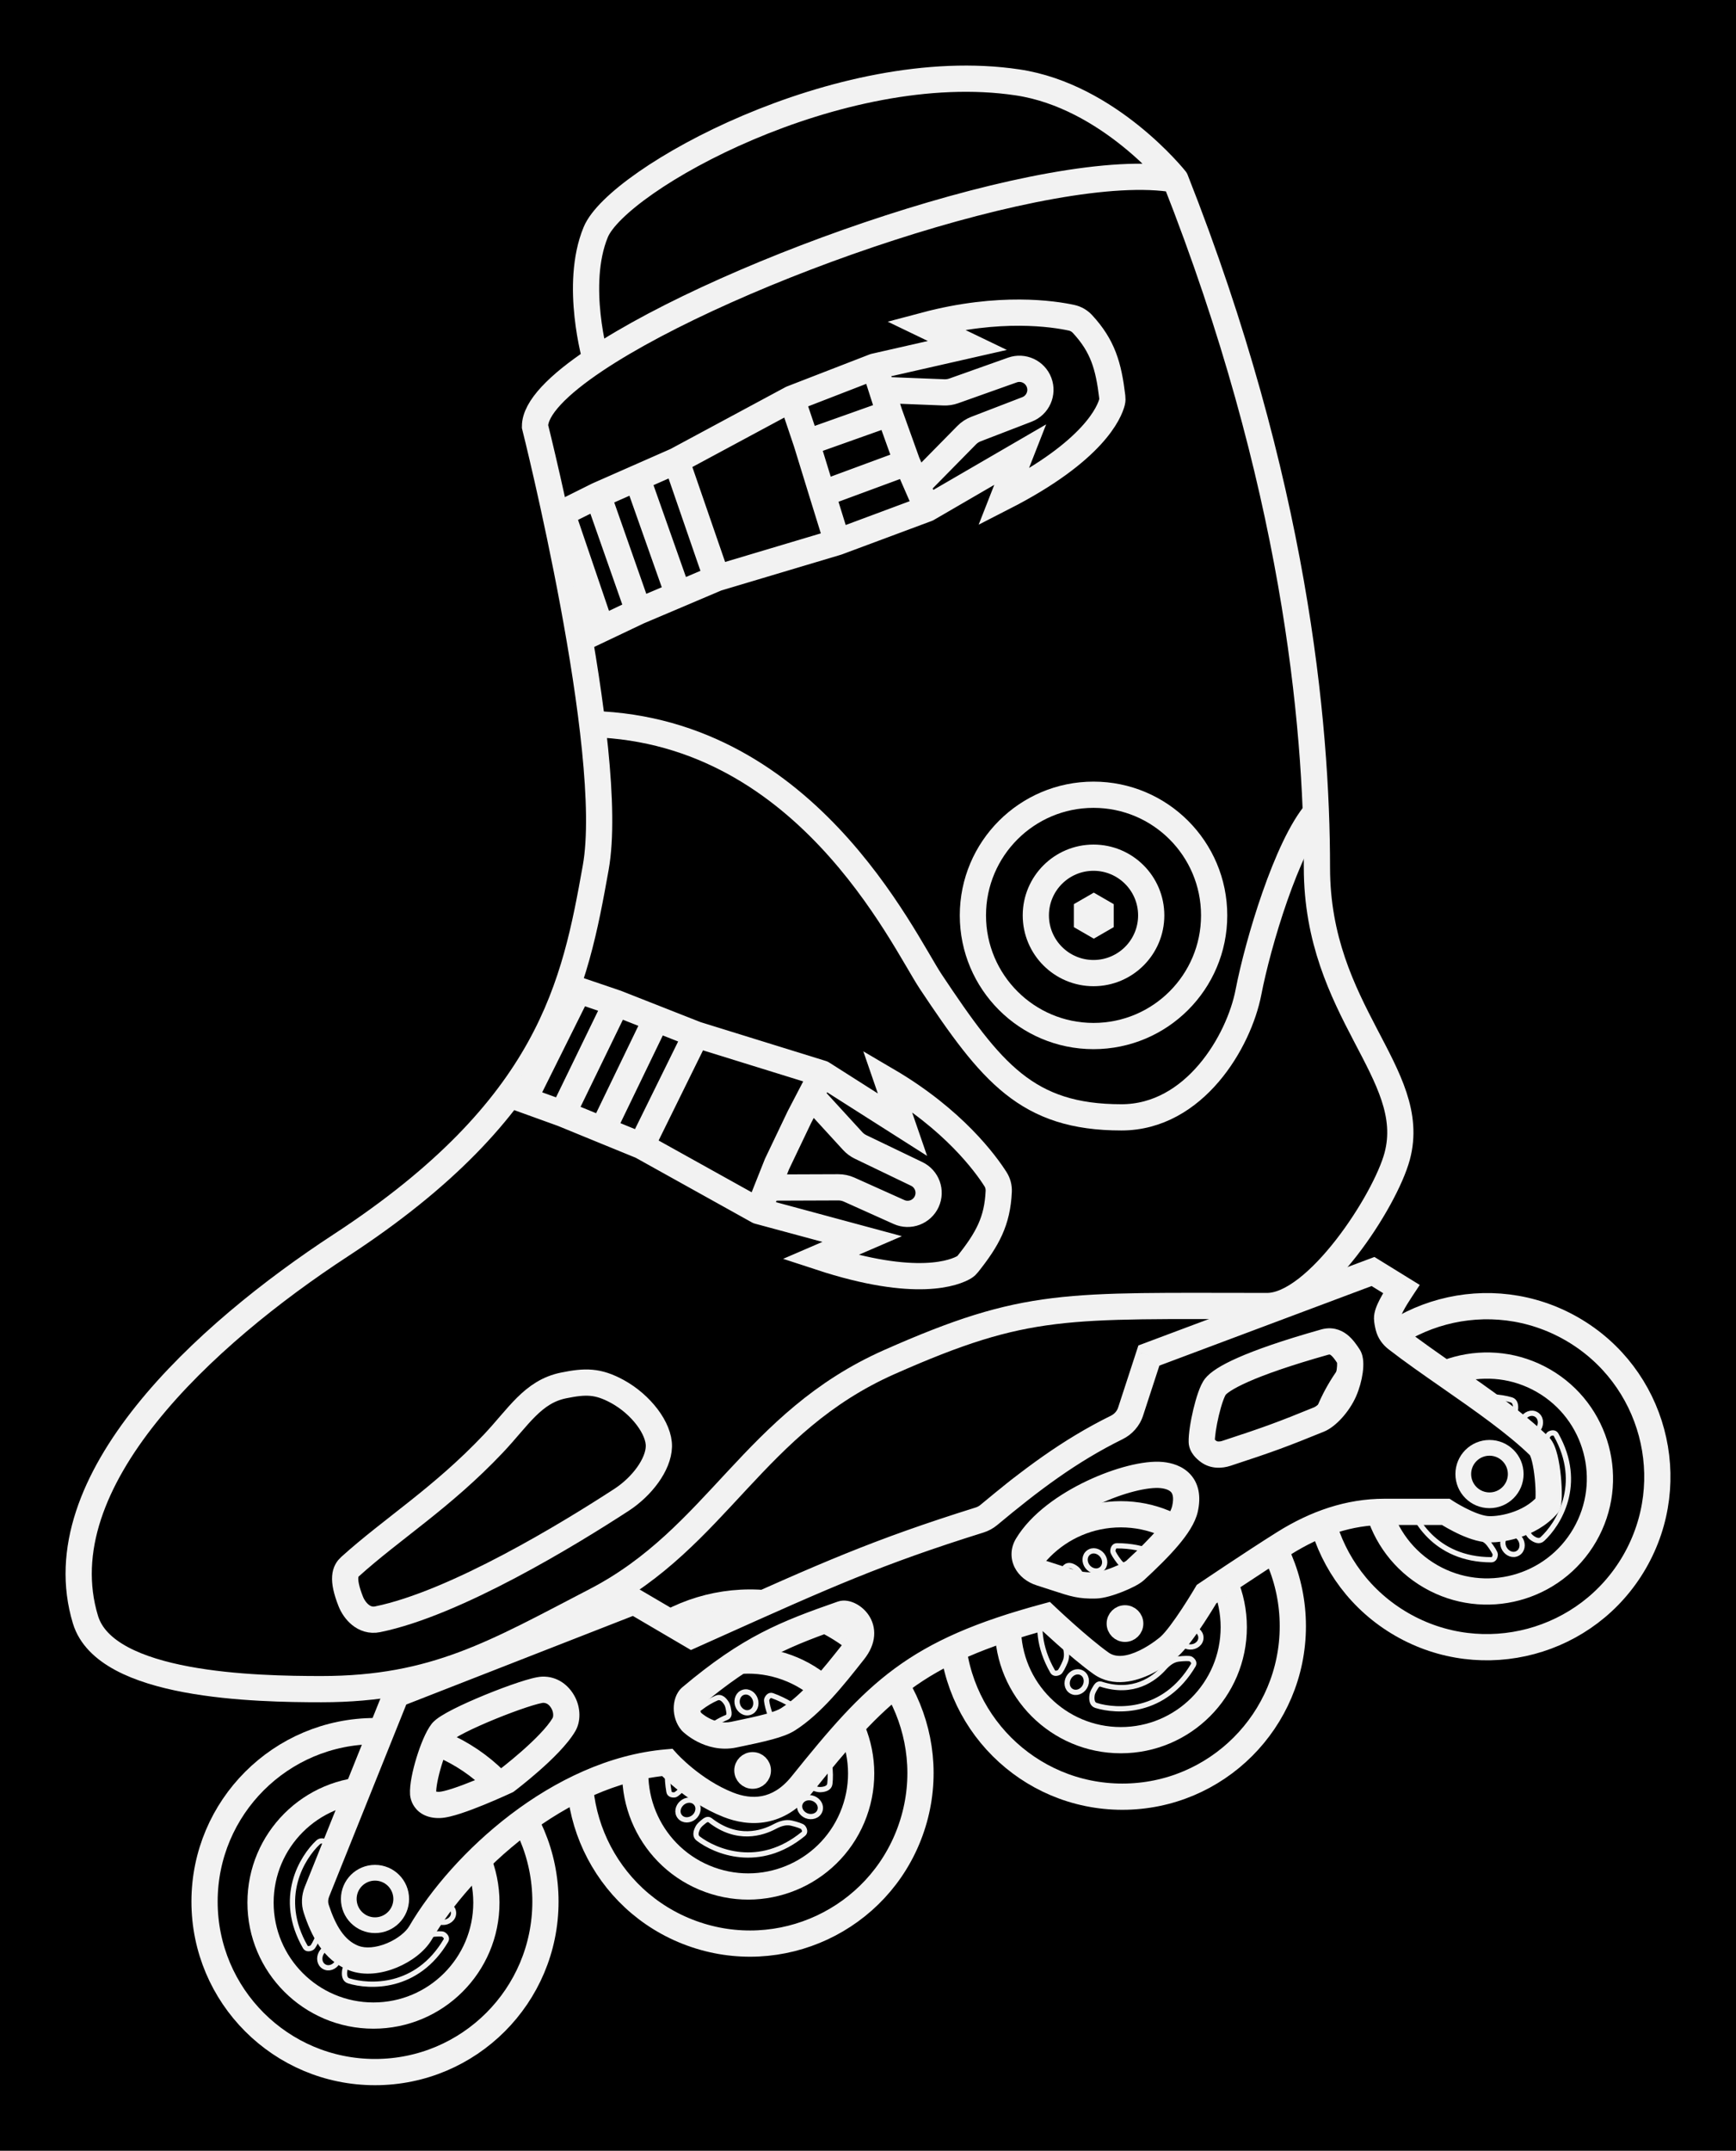 <svg width="331" height="410" viewBox="0 0 331 410" fill="none" xmlns="http://www.w3.org/2000/svg">
<rect width="331" height="410" fill="black"/>
<path d="M207.25 173.799L208.549 173.049L209.848 173.799L209.848 175.299L208.549 176.049L207.25 175.299L207.25 173.799Z" fill="#F2F2F2" stroke="#F2F2F2" stroke-width="5"/>
<circle cx="208.5" cy="174.5" r="11" stroke="#F2F2F2" stroke-width="5"/>
<circle cx="208.5" cy="174.5" r="23" stroke="#F2F2F2" stroke-width="5"/>
<path d="M224.111 34.223C246.857 91.84 251.096 137.872 251.096 165.388C251.096 192.904 270.637 204.593 266.398 220.419C264.126 228.902 251.096 248.969 241.584 248.969C203 248.969 195.871 248.013 169.625 259.624C143.629 271.124 136.85 293.071 113.587 305.139C94.532 315.024 82.984 322 61.272 322C48.902 322 20.165 321.482 16.297 308.759C8.277 282.381 39.043 254.348 64.994 237.384C105.109 211.16 109.604 187.628 113.587 165.388C117.57 143.148 102.007 81.289 102.007 81.289C102.007 77.808 106.403 73.347 113.587 68.558M224.111 34.223C200.601 30.1 139.272 51.434 113.587 68.558M224.111 34.223C224.111 34.223 211.492 18.321 194.025 15.707C160.113 10.631 117.737 34.223 113.587 44.257C109.437 54.291 113.587 68.558 113.587 68.558" stroke="#F2F2F2" stroke-width="5" stroke-linecap="round"/>
<path d="M66.881 305.288C65.131 300.868 65.861 299.446 66.723 298.667C74.762 291.402 84.277 285.541 94.068 275.19C98.863 270.12 101.573 265.303 107.449 264.107C111.604 263.261 113.984 263.225 117.712 265.259C122.238 267.729 125.714 272.33 125.628 275.759C125.542 279.188 122.414 283.367 118.515 285.906C108.611 292.358 86.843 305.659 71.991 308.683C69.38 309.214 67.568 307.024 66.881 305.288Z" stroke="#F2F2F2" stroke-width="5"/>
<path d="M251 154.761C245.366 161.296 239.85 179.761 238.042 189.136C236.235 198.512 227.76 213 213.817 213C195.789 213 189.028 204.477 177.479 187.148C172.127 179.117 153.254 138 111 138" stroke="#F2F2F2" stroke-width="5"/>
<path d="M85.223 360.86C84.678 361.084 84.114 361.05 83.508 361.046C83.508 361.046 82.677 361.095 82.542 360.491C81.115 354.088 76.432 352.255 73.788 351.724C72.675 351.5 71.58 351.099 70.89 350.197C70.258 349.369 69.694 348.47 69.695 348.202C69.695 347.763 69.89 347.173 70.445 347.173C81.308 347.173 85.565 355.225 86.51 359.221C86.695 360.001 85.992 360.544 85.223 360.86Z" stroke="#F2F2F2"/>
<path d="M62.708 351.513C63.174 351.873 63.426 352.38 63.724 352.906C63.724 352.906 64.18 353.603 63.724 354.02C58.884 358.449 59.629 363.423 60.486 365.979C60.847 367.055 61.045 368.206 60.607 369.253C60.205 370.213 59.706 371.15 59.473 371.284C59.093 371.503 58.484 371.627 58.208 371.146C52.793 361.728 57.653 354.024 60.645 351.214C61.23 350.665 62.05 351.003 62.708 351.513Z" stroke="#F2F2F2"/>
<path d="M65.721 375.661C65.806 375.079 66.123 374.61 66.434 374.091C66.434 374.091 66.816 373.351 67.404 373.542C73.642 375.576 77.604 372.479 79.408 370.475C80.167 369.631 81.071 368.893 82.198 368.759C83.232 368.636 84.293 368.609 84.524 368.746C84.902 368.97 85.31 369.438 85.027 369.916C79.493 379.265 70.396 378.826 66.477 377.604C65.711 377.365 65.602 376.484 65.721 375.661Z" stroke="#F2F2F2"/>
<circle cx="71.5" cy="362.5" r="32.5" stroke="#F2F2F2" stroke-width="5"/>
<circle cx="71.207" cy="362.695" r="21.532" stroke="#F2F2F2" stroke-width="5"/>
<path d="M61.252 372.309C60.755 373.213 60.9 374.373 61.789 374.895C62.688 375.423 63.797 374.963 64.327 374.065C64.872 373.141 64.692 371.877 63.741 371.382C62.821 370.902 61.752 371.4 61.252 372.309Z" stroke="#F2F2F2"/>
<path d="M84.48 362.922C83.448 362.914 82.496 363.591 82.458 364.622C82.42 365.664 83.351 366.422 84.393 366.461C85.465 366.503 86.493 365.745 86.477 364.672C86.462 363.635 85.517 362.93 84.48 362.922Z" stroke="#F2F2F2"/>
<path d="M67.644 348.961C67.002 348.154 65.876 347.84 65.051 348.459C64.217 349.084 64.213 350.284 64.837 351.12C65.479 351.979 66.715 352.302 67.539 351.615C68.336 350.952 68.29 349.773 67.644 348.961Z" stroke="#F2F2F2"/>
<path d="M156.456 341.152C155.868 341.177 155.349 340.952 154.781 340.741C154.781 340.741 153.983 340.502 154.064 339.889C154.912 333.383 151.138 330.06 148.836 328.657C147.867 328.066 146.974 327.313 146.635 326.23C146.324 325.236 146.102 324.199 146.194 323.947C146.344 323.534 146.729 323.047 147.25 323.237C157.459 326.952 158.705 335.975 158.227 340.052C158.133 340.848 157.287 341.118 156.456 341.152Z" stroke="#F2F2F2"/>
<path d="M138.496 324.668C138.81 325.166 138.874 325.728 138.974 326.325C138.974 326.325 139.165 327.136 138.594 327.372C132.53 329.879 131.53 334.807 131.461 337.502C131.432 338.637 131.224 339.786 130.454 340.62C129.748 341.385 128.959 342.095 128.695 342.141C128.262 342.216 127.648 342.125 127.552 341.578C125.686 330.876 132.887 325.299 136.66 323.682C137.397 323.366 138.053 323.965 138.496 324.668Z" stroke="#F2F2F2"/>
<path d="M133.068 348.391C133.347 347.872 133.805 347.54 134.276 347.159C134.276 347.159 134.887 346.594 135.374 346.976C140.54 351.02 145.323 349.465 147.703 348.199C148.705 347.666 149.807 347.281 150.913 347.541C151.926 347.779 152.932 348.116 153.102 348.324C153.381 348.664 153.604 349.243 153.175 349.595C144.777 356.487 136.378 352.964 133.114 350.475C132.476 349.989 132.674 349.124 133.068 348.391Z" stroke="#F2F2F2"/>
<circle cx="143" cy="338" r="32.5" transform="rotate(20 143 338)" stroke="#F2F2F2" stroke-width="5"/>
<circle cx="142.658" cy="338.083" r="21.532" transform="rotate(20 142.658 338.083)" stroke="#F2F2F2" stroke-width="5"/>
<path d="M130.016 343.712C129.24 344.392 128.978 345.531 129.635 346.326C130.3 347.129 131.499 347.077 132.304 346.414C133.132 345.732 133.396 344.483 132.671 343.692C131.971 342.927 130.796 343.029 130.016 343.712Z" stroke="#F2F2F2"/>
<path d="M155.053 342.835C154.086 342.475 152.959 342.786 152.572 343.742C152.18 344.708 152.795 345.738 153.761 346.132C154.754 346.537 155.979 346.177 156.331 345.163C156.672 344.184 156.025 343.198 155.053 342.835Z" stroke="#F2F2F2"/>
<path d="M144.007 323.959C143.68 322.981 142.729 322.3 141.742 322.599C140.745 322.902 140.33 324.029 140.631 325.027C140.941 326.054 141.991 326.78 143.001 326.417C143.977 326.066 144.336 324.942 144.007 323.959Z" stroke="#F2F2F2"/>
<path d="M227.723 308.36C227.178 308.584 226.614 308.55 226.008 308.546C226.008 308.546 225.177 308.595 225.042 307.991C223.615 301.588 218.932 299.755 216.289 299.224C215.175 299 214.08 298.599 213.39 297.697C212.758 296.869 212.194 295.97 212.194 295.702C212.195 295.263 212.39 294.673 212.945 294.673C223.809 294.673 228.065 302.725 229.01 306.721C229.195 307.501 228.492 308.044 227.723 308.36Z" stroke="#F2F2F2"/>
<path d="M205.208 299.013C205.674 299.373 205.926 299.88 206.224 300.406C206.224 300.406 206.681 301.103 206.224 301.52C201.384 305.949 202.129 310.923 202.986 313.479C203.347 314.555 203.545 315.706 203.107 316.753C202.705 317.713 202.206 318.65 201.973 318.784C201.593 319.003 200.984 319.127 200.708 318.646C195.293 309.228 200.152 301.524 203.145 298.714C203.729 298.165 204.551 298.503 205.208 299.013Z" stroke="#F2F2F2"/>
<path d="M208.221 323.161C208.306 322.579 208.623 322.11 208.935 321.591C208.935 321.591 209.316 320.851 209.904 321.042C216.142 323.076 220.104 319.979 221.908 317.975C222.667 317.131 223.571 316.393 224.699 316.259C225.732 316.136 226.793 316.109 227.024 316.246C227.402 316.47 227.81 316.938 227.527 317.416C221.993 326.765 212.896 326.326 208.977 325.104C208.211 324.865 208.102 323.984 208.221 323.161Z" stroke="#F2F2F2"/>
<circle cx="214" cy="310" r="32.5" stroke="#F2F2F2" stroke-width="5"/>
<circle cx="213.707" cy="310.195" r="21.532" stroke="#F2F2F2" stroke-width="5"/>
<path d="M203.752 319.809C203.255 320.713 203.4 321.873 204.289 322.395C205.188 322.923 206.297 322.463 206.827 321.565C207.372 320.641 207.192 319.377 206.241 318.882C205.321 318.402 204.252 318.9 203.752 319.809Z" stroke="#F2F2F2"/>
<path d="M226.98 310.422C225.948 310.414 224.996 311.091 224.958 312.122C224.92 313.164 225.851 313.922 226.893 313.961C227.965 314.003 228.993 313.245 228.977 312.172C228.962 311.135 228.017 310.43 226.98 310.422Z" stroke="#F2F2F2"/>
<path d="M210.144 296.461C209.502 295.654 208.376 295.34 207.551 295.959C206.717 296.584 206.713 297.784 207.337 298.62C207.979 299.479 209.214 299.802 210.039 299.115C210.836 298.452 210.79 297.273 210.144 296.461Z" stroke="#F2F2F2"/>
<path d="M288.941 268.796C288.863 269.379 288.551 269.852 288.245 270.374C288.245 270.374 287.872 271.118 287.282 270.933C281.022 268.967 277.094 272.106 275.312 274.13C274.562 274.982 273.666 275.73 272.54 275.876C271.508 276.01 270.447 276.049 270.215 275.915C269.834 275.695 269.422 275.231 269.699 274.751C275.131 265.342 284.233 265.682 288.165 266.861C288.933 267.091 289.052 267.971 288.941 268.796Z" stroke="#F2F2F2"/>
<path d="M269.589 283.62C270.134 283.397 270.698 283.432 271.304 283.437C271.304 283.437 272.135 283.39 272.269 283.994C273.684 290.4 278.364 292.241 281.006 292.777C282.119 293.003 283.214 293.407 283.902 294.31C284.532 295.139 285.094 296.039 285.094 296.307C285.093 296.746 284.897 297.335 284.342 297.334C273.478 297.314 269.236 289.254 268.298 285.257C268.115 284.477 268.819 283.935 269.589 283.62Z" stroke="#F2F2F2"/>
<path d="M292.008 293.085C291.546 292.72 291.299 292.212 291.005 291.682C291.005 291.682 290.555 290.982 291.015 290.568C295.895 286.183 295.195 281.203 294.361 278.639C294.009 277.56 293.822 276.408 294.27 275.364C294.681 274.408 295.187 273.475 295.421 273.344C295.804 273.128 296.413 273.009 296.686 273.493C302.015 282.96 297.087 290.619 294.069 293.402C293.48 293.946 292.662 293.6 292.008 293.085Z" stroke="#F2F2F2"/>
<circle cx="283.5" cy="281.5" r="32.5" transform="rotate(-60 283.5 281.5)" stroke="#F2F2F2" stroke-width="5"/>
<circle cx="283.523" cy="281.851" r="21.532" transform="rotate(-60 283.523 281.851)" stroke="#F2F2F2" stroke-width="5"/>
<path d="M286.871 295.279C287.405 296.161 288.482 296.617 289.379 296.107C290.286 295.593 290.442 294.403 289.929 293.495C289.401 292.561 288.217 292.084 287.312 292.66C286.437 293.217 286.333 294.392 286.871 295.279Z" stroke="#F2F2F2"/>
<path d="M290.355 270.47C289.832 271.359 289.943 272.523 290.817 273.071C291.7 273.625 292.822 273.197 293.377 272.315C293.949 271.407 293.806 270.138 292.87 269.615C291.964 269.11 290.881 269.576 290.355 270.47Z" stroke="#F2F2F2"/>
<path d="M269.847 278.07C268.827 278.223 267.992 279.04 268.115 280.064C268.24 281.099 269.277 281.703 270.313 281.58C271.378 281.454 272.275 280.545 272.093 279.488C271.917 278.466 270.873 277.916 269.847 278.07Z" stroke="#F2F2F2"/>
<path fill-rule="evenodd" clip-rule="evenodd" d="M67.437 373.263C63.614 371.777 61.634 367.952 60.296 363.869C59.948 362.809 60.016 361.661 60.432 360.626L75.545 322.996L120.891 305.276L131.895 311.734C133.367 311.074 134.786 310.437 136.157 309.822L136.157 309.822C157.409 300.283 167.22 295.879 186.79 289.753C187.422 289.555 188.017 289.232 188.525 288.808C196.467 282.187 203.836 276.593 212.92 272.119C214.167 271.504 215.133 270.428 215.565 269.106L219.057 258.404L261.788 242.386L267.191 245.72C265.813 247.798 264.441 250.11 264.472 251.306C264.485 251.816 264.613 252.445 264.755 252.999C264.986 253.895 265.542 254.66 266.273 255.228C269.253 257.539 272.753 259.976 276.337 262.473C282.575 266.816 289.068 271.338 293.524 275.687C295.159 277.283 295.636 286.199 295.04 286.886C291.665 290.777 285.76 291.762 283.299 291.479C280.07 291.109 275.649 288.203 275.649 288.203H263.959C257.284 288.203 250.93 290.358 244.829 294.184C238.727 298.01 230.046 303.887 230.046 303.887C230.046 303.887 225.541 311.563 222.943 313.878C222.943 313.878 215.146 320.771 209.939 317.074C205.773 314.117 199.484 308.15 199.484 308.15C174.304 314.93 167.138 322.47 152.873 340.205C148.346 345.834 142.995 345.667 138.863 344.04C132.046 341.356 127.204 335.965 127.204 335.965C106.597 337.722 87.942 355.162 80.195 368.439C78.196 371.863 71.77 374.948 67.437 373.263ZM230.462 276.712C229.789 276.223 229.156 275.571 229.137 274.839C229.074 272.389 230.541 265.854 231.729 264.352C232.917 262.85 237.752 260.025 252.571 255.845C254.83 255.208 256.08 256.978 257.14 258.588C257.802 259.592 257.32 262.78 256.287 265.148C255.159 267.735 252.937 270.006 251.52 270.583C244.517 273.44 241.938 274.394 233.835 277.048C232.698 277.42 231.43 277.415 230.462 276.712ZM195.856 294.597C194.6 296.686 195.856 299.024 198.445 299.842C199.585 300.202 200.539 300.515 201.363 300.785C204.859 301.931 205.994 302.303 208.935 302.227C210.979 302.175 215.433 300.294 216.428 299.378C221.221 294.963 225.242 290.73 225.936 287.643C226.999 282.915 224.164 281.449 221.499 281.186C215.554 280.599 200.847 286.295 195.856 294.597ZM131.856 328.229C130.62 326.79 130.734 324.376 131.735 323.533C142.942 314.09 149.825 311.42 160.566 307.669C161.975 307.177 166.424 310.174 162.794 314.763L162.499 315.135C158.936 319.641 154.815 324.853 150.247 327.754C148.638 328.777 145.589 329.509 139.894 330.678C135.277 331.625 131.856 328.229 131.856 328.229ZM80.679 341.907C80.679 341.907 80.737 344.153 83.802 344.074C86.867 343.994 96.565 339.453 96.565 339.453C96.565 339.453 104.989 333.106 107.535 328.75C108.122 327.745 108.158 326.086 107.429 324.666C106.59 323.033 105.175 322.068 103.478 322.112C100.822 322.181 85.88 328.083 84.261 330.168C82.642 332.253 80.504 339.221 80.679 341.907Z" fill="black"/>
<path d="M60.296 363.869L57.92 364.647L57.92 364.647L60.296 363.869ZM67.437 373.263L68.343 370.933H68.343L67.437 373.263ZM60.432 360.626L62.752 361.558H62.752L60.432 360.626ZM75.545 322.996L74.635 320.668L73.628 321.061L73.225 322.064L75.545 322.996ZM120.891 305.276L122.156 303.12L121.11 302.506L119.981 302.947L120.891 305.276ZM131.895 311.734L130.629 313.89L131.741 314.543L132.917 314.015L131.895 311.734ZM136.157 309.822L137.18 312.103L137.269 312.063L137.354 312.016L136.157 309.822ZM136.157 309.822L135.133 307.541L135.045 307.581L134.96 307.627L136.157 309.822ZM186.79 289.753L186.043 287.367L186.043 287.367L186.79 289.753ZM188.525 288.808L190.126 290.728L190.126 290.728L188.525 288.808ZM212.92 272.119L214.024 274.361V274.361L212.92 272.119ZM215.565 269.106L217.941 269.882V269.882L215.565 269.106ZM219.057 258.404L218.179 256.063L217.053 256.485L216.68 257.629L219.057 258.404ZM261.788 242.386L263.101 240.258L262.058 239.615L260.911 240.045L261.788 242.386ZM267.191 245.72L269.274 247.101L270.701 244.948L268.503 243.592L267.191 245.72ZM264.472 251.306L266.971 251.242V251.242L264.472 251.306ZM264.755 252.999L262.334 253.621V253.621L264.755 252.999ZM266.273 255.228L267.806 253.252L267.806 253.252L266.273 255.228ZM276.337 262.473L274.909 264.524V264.524L276.337 262.473ZM293.524 275.687L291.778 277.476L293.524 275.687ZM295.04 286.886L296.929 288.524L296.929 288.524L295.04 286.886ZM283.299 291.479L283.584 288.996L283.299 291.479ZM275.649 288.203L277.022 286.114L276.397 285.703H275.649V288.203ZM244.829 294.184L243.5 292.066L244.829 294.184ZM230.046 303.887L228.645 301.817L228.176 302.134L227.89 302.622L230.046 303.887ZM222.943 313.878L224.599 315.751L224.606 315.745L222.943 313.878ZM209.939 317.074L208.492 319.113V319.113L209.939 317.074ZM199.484 308.15L201.205 306.336L200.188 305.371L198.834 305.736L199.484 308.15ZM152.873 340.205L154.821 341.772L152.873 340.205ZM138.863 344.04L139.779 341.714L138.863 344.04ZM127.204 335.965L129.064 334.294L128.232 333.368L126.991 333.474L127.204 335.965ZM80.195 368.439L78.035 367.179L80.195 368.439ZM229.137 274.839L231.637 274.774V274.774L229.137 274.839ZM230.462 276.712L228.993 278.735L228.993 278.735L230.462 276.712ZM231.729 264.352L229.769 262.801V262.801L231.729 264.352ZM252.571 255.845L253.249 258.251L252.571 255.845ZM257.14 258.588L259.228 257.213L259.228 257.213L257.14 258.588ZM256.287 265.148L253.996 264.149V264.149L256.287 265.148ZM251.52 270.583L252.464 272.898L251.52 270.583ZM233.835 277.048L233.057 274.672V274.672L233.835 277.048ZM198.445 299.842L197.692 302.226V302.226L198.445 299.842ZM195.856 294.597L197.999 295.885V295.885L195.856 294.597ZM201.363 300.785L200.584 303.161V303.161L201.363 300.785ZM208.935 302.227L208.871 299.728L208.935 302.227ZM216.428 299.378L214.734 297.539V297.539L216.428 299.378ZM225.936 287.643L223.497 287.095V287.095L225.936 287.643ZM221.499 281.186L221.253 283.674L221.499 281.186ZM131.735 323.533L133.346 325.445L133.346 325.445L131.735 323.533ZM131.856 328.229L129.96 329.858L130.024 329.933L130.095 330.003L131.856 328.229ZM160.566 307.669L161.39 310.029H161.39L160.566 307.669ZM162.794 314.763L160.833 313.212L160.833 313.212L162.794 314.763ZM162.499 315.135L160.538 313.584L160.538 313.584L162.499 315.135ZM150.247 327.754L151.587 329.865L150.247 327.754ZM139.894 330.678L140.397 333.127L139.894 330.678ZM83.802 344.074L83.738 341.574H83.738L83.802 344.074ZM80.679 341.907L83.178 341.842L83.177 341.793L83.174 341.745L80.679 341.907ZM96.565 339.453L97.625 341.717L97.861 341.607L98.069 341.45L96.565 339.453ZM107.535 328.75L109.693 330.011L107.535 328.75ZM107.429 324.666L105.206 325.809L105.206 325.809L107.429 324.666ZM103.478 322.112L103.543 324.611H103.543L103.478 322.112ZM84.261 330.168L86.236 331.702L84.261 330.168ZM57.92 364.647C59.286 368.814 61.569 373.665 66.531 375.593L68.343 370.933C65.659 369.89 63.982 367.089 62.671 363.09L57.92 364.647ZM58.112 359.694C57.496 361.228 57.374 362.982 57.92 364.647L62.671 363.09C62.522 362.635 62.537 362.094 62.752 361.558L58.112 359.694ZM73.225 322.064L58.112 359.694L62.752 361.558L77.865 323.928L73.225 322.064ZM119.981 302.947L74.635 320.668L76.455 325.325L121.801 307.604L119.981 302.947ZM133.16 309.578L122.156 303.12L119.625 307.432L130.629 313.89L133.16 309.578ZM135.133 307.541C133.762 308.156 132.343 308.793 130.872 309.453L132.917 314.015C134.39 313.355 135.809 312.718 137.18 312.103L135.133 307.541ZM134.96 307.627L134.96 307.627L137.354 312.016L137.354 312.016L134.96 307.627ZM186.043 287.367C166.321 293.541 156.395 297.997 135.133 307.541L137.18 312.103C158.422 302.568 168.118 298.218 187.537 292.138L186.043 287.367ZM186.924 286.888C186.67 287.1 186.366 287.266 186.043 287.367L187.537 292.138C188.478 291.844 189.363 291.364 190.126 290.728L186.924 286.888ZM211.815 269.876C202.463 274.483 194.913 280.228 186.924 286.888L190.126 290.728C198.02 284.147 205.209 278.704 214.024 274.361L211.815 269.876ZM213.188 268.331C212.976 268.981 212.488 269.544 211.815 269.876L214.024 274.361C215.846 273.464 217.291 271.876 217.941 269.882L213.188 268.331ZM216.68 257.629L213.188 268.331L217.941 269.882L221.433 259.18L216.68 257.629ZM260.911 240.045L218.179 256.063L219.934 260.745L262.666 244.727L260.911 240.045ZM268.503 243.592L263.101 240.258L260.475 244.513L265.878 247.847L268.503 243.592ZM266.971 251.242C266.975 251.384 266.945 251.347 267.05 251.045C267.143 250.779 267.299 250.427 267.523 249.994C267.972 249.126 268.601 248.117 269.274 247.101L265.107 244.339C264.402 245.401 263.657 246.587 263.083 247.694C262.796 248.248 262.528 248.829 262.33 249.397C262.144 249.93 261.954 250.631 261.973 251.371L266.971 251.242ZM267.177 252.377C267.046 251.868 266.977 251.461 266.971 251.242L261.973 251.371C261.994 252.172 262.18 253.023 262.334 253.621L267.177 252.377ZM267.806 253.252C267.441 252.97 267.248 252.654 267.177 252.377L262.334 253.621C262.723 255.136 263.643 256.351 264.741 257.203L267.806 253.252ZM277.766 260.421C274.167 257.915 270.724 255.517 267.806 253.252L264.741 257.203C267.781 259.562 271.338 262.038 274.909 264.524L277.766 260.421ZM295.27 273.898C290.635 269.374 283.947 264.725 277.766 260.421L274.909 264.524C281.203 268.907 287.502 273.303 291.778 277.476L295.27 273.898ZM296.929 288.524C297.347 288.042 297.498 287.513 297.547 287.335C297.62 287.075 297.663 286.816 297.692 286.596C297.75 286.15 297.777 285.633 297.784 285.106C297.799 284.039 297.739 282.715 297.606 281.381C297.475 280.052 297.265 278.639 296.961 277.412C296.81 276.8 296.622 276.183 296.385 275.624C296.166 275.106 295.823 274.438 295.27 273.898L291.778 277.476C291.634 277.336 291.663 277.295 291.781 277.573C291.881 277.809 291.994 278.156 292.108 278.615C292.335 279.53 292.513 280.688 292.631 281.874C292.748 283.054 292.797 284.188 292.785 285.035C292.779 285.466 292.757 285.77 292.734 285.949C292.722 286.042 292.716 286.046 292.731 285.993C292.739 285.964 292.762 285.886 292.809 285.78C292.851 285.686 292.953 285.477 293.152 285.247L296.929 288.524ZM283.014 293.963C284.666 294.153 287.116 293.91 289.58 293.131C292.068 292.345 294.846 290.924 296.929 288.524L293.152 285.247C291.859 286.738 289.996 287.756 288.073 288.364C286.125 288.98 284.393 289.088 283.584 288.996L283.014 293.963ZM275.649 288.203C274.276 290.293 274.276 290.293 274.276 290.293C274.277 290.293 274.277 290.293 274.277 290.294C274.278 290.294 274.278 290.294 274.279 290.295C274.28 290.296 274.282 290.297 274.284 290.298C274.287 290.3 274.292 290.303 274.298 290.307C274.309 290.315 274.325 290.325 274.345 290.338C274.385 290.363 274.441 290.399 274.512 290.444C274.654 290.533 274.856 290.659 275.106 290.809C275.606 291.108 276.309 291.511 277.124 291.928C278.673 292.721 280.925 293.723 283.014 293.963L283.584 288.996C282.444 288.865 280.87 288.229 279.402 287.477C278.708 287.122 278.104 286.775 277.674 286.518C277.459 286.39 277.291 286.285 277.178 286.214C277.122 286.179 277.08 286.152 277.053 286.135C277.04 286.126 277.031 286.12 277.025 286.117C277.023 286.115 277.021 286.114 277.02 286.113C277.02 286.113 277.02 286.113 277.02 286.113C277.02 286.113 277.021 286.113 277.021 286.114C277.021 286.114 277.021 286.114 277.021 286.114C277.021 286.114 277.022 286.114 275.649 288.203ZM263.959 290.703H275.649V285.703H263.959V290.703ZM246.157 296.302C251.949 292.67 257.849 290.703 263.959 290.703V285.703C256.719 285.703 249.91 288.046 243.5 292.066L246.157 296.302ZM230.046 303.887C231.448 305.958 231.448 305.958 231.448 305.958C231.448 305.958 231.448 305.958 231.448 305.957C231.448 305.957 231.449 305.957 231.449 305.957C231.45 305.956 231.452 305.955 231.454 305.954C231.458 305.951 231.464 305.947 231.472 305.941C231.488 305.93 231.513 305.914 231.545 305.892C231.609 305.848 231.705 305.784 231.829 305.7C232.077 305.533 232.439 305.289 232.892 304.985C233.798 304.376 235.07 303.524 236.532 302.553C239.461 300.609 243.135 298.197 246.157 296.302L243.5 292.066C240.421 293.997 236.704 296.437 233.766 298.388C232.296 299.365 231.016 300.221 230.104 300.834C229.648 301.14 229.283 301.386 229.033 301.555C228.908 301.639 228.811 301.705 228.745 301.749C228.712 301.771 228.687 301.788 228.67 301.8C228.662 301.805 228.656 301.81 228.651 301.813C228.649 301.814 228.647 301.815 228.646 301.816C228.646 301.816 228.645 301.817 228.645 301.817C228.645 301.817 228.645 301.817 228.645 301.817C228.645 301.817 228.645 301.817 230.046 303.887ZM224.606 315.745C226.193 314.331 228.141 311.545 229.558 309.388C230.302 308.255 230.961 307.2 231.434 306.429C231.67 306.043 231.861 305.726 231.993 305.505C232.059 305.395 232.111 305.308 232.146 305.248C232.164 305.218 232.177 305.195 232.187 305.179C232.191 305.171 232.195 305.165 232.198 305.16C232.199 305.158 232.2 305.156 232.201 305.155C232.201 305.155 232.201 305.154 232.202 305.154C232.202 305.153 232.202 305.153 232.202 305.153C232.202 305.153 232.202 305.153 230.046 303.887C227.89 302.622 227.89 302.622 227.89 302.622C227.89 302.622 227.89 302.622 227.89 302.622C227.89 302.622 227.89 302.622 227.89 302.622C227.889 302.623 227.889 302.624 227.888 302.626C227.886 302.629 227.883 302.633 227.879 302.64C227.872 302.653 227.86 302.673 227.844 302.7C227.812 302.754 227.764 302.835 227.702 302.938C227.578 303.146 227.396 303.448 227.17 303.817C226.716 304.558 226.087 305.566 225.38 306.642C223.895 308.901 222.292 311.11 221.28 312.011L224.606 315.745ZM208.492 319.113C212.295 321.813 216.734 320.446 219.485 319.112C220.956 318.398 222.221 317.566 223.11 316.922C223.558 316.597 223.919 316.314 224.173 316.108C224.3 316.005 224.401 315.921 224.472 315.86C224.508 315.83 224.537 315.805 224.558 315.787C224.569 315.777 224.577 315.77 224.584 315.764C224.588 315.761 224.59 315.758 224.593 315.756C224.594 315.755 224.595 315.754 224.596 315.753C224.597 315.753 224.597 315.752 224.598 315.752C224.598 315.752 224.599 315.751 222.943 313.878C221.287 312.005 221.288 312.005 221.288 312.004C221.288 312.004 221.289 312.004 221.289 312.003C221.289 312.003 221.29 312.003 221.29 312.002C221.291 312.002 221.291 312.002 221.29 312.002C221.289 312.003 221.287 312.005 221.283 312.009C221.274 312.016 221.258 312.03 221.236 312.049C221.191 312.087 221.119 312.148 221.022 312.226C220.829 312.382 220.541 312.609 220.177 312.873C219.441 313.406 218.432 314.065 217.303 314.613C214.853 315.801 212.79 316.033 211.386 315.036L208.492 319.113ZM199.484 308.15C197.764 309.963 197.764 309.964 197.764 309.964C197.764 309.964 197.764 309.964 197.764 309.964C197.764 309.964 197.765 309.965 197.765 309.965C197.766 309.966 197.768 309.967 197.769 309.969C197.773 309.972 197.778 309.977 197.784 309.983C197.797 309.995 197.816 310.013 197.84 310.036C197.889 310.082 197.96 310.149 198.052 310.235C198.236 310.408 198.502 310.657 198.834 310.964C199.498 311.578 200.427 312.427 201.488 313.371C203.588 315.239 206.289 317.549 208.492 319.113L211.386 315.036C209.423 313.642 206.896 311.49 204.811 309.635C203.779 308.718 202.876 307.891 202.23 307.293C201.907 306.995 201.649 306.754 201.473 306.589C201.385 306.506 201.317 306.442 201.272 306.4C201.249 306.378 201.232 306.362 201.221 306.351C201.215 306.346 201.211 306.342 201.209 306.34C201.207 306.338 201.206 306.338 201.206 306.337C201.206 306.337 201.205 306.337 201.205 306.336C201.205 306.336 201.205 306.336 201.205 306.336C201.205 306.336 201.205 306.336 199.484 308.15ZM154.821 341.772C161.968 332.886 167.142 326.814 173.568 322.082C179.949 317.384 187.711 313.909 200.134 310.564L198.834 305.736C186.078 309.171 177.667 312.855 170.603 318.056C163.585 323.224 158.043 329.789 150.925 338.638L154.821 341.772ZM137.947 346.367C140.311 347.297 143.172 347.871 146.185 347.3C149.249 346.72 152.225 345 154.821 341.772L150.925 338.638C148.994 341.039 147.031 342.051 145.254 342.388C143.427 342.734 141.547 342.411 139.779 341.714L137.947 346.367ZM127.204 335.965C125.344 337.635 125.344 337.635 125.345 337.636C125.345 337.636 125.345 337.637 125.346 337.637C125.346 337.638 125.347 337.638 125.348 337.639C125.349 337.641 125.351 337.643 125.353 337.646C125.358 337.65 125.363 337.656 125.37 337.664C125.383 337.679 125.402 337.699 125.425 337.723C125.47 337.773 125.535 337.841 125.617 337.928C125.781 338.1 126.017 338.342 126.32 338.637C126.925 339.228 127.799 340.037 128.896 340.933C131.077 342.712 134.216 344.897 137.947 346.367L139.779 341.714C136.693 340.499 134.003 338.646 132.058 337.059C131.093 336.272 130.33 335.565 129.814 335.06C129.556 334.809 129.361 334.608 129.234 334.475C129.17 334.409 129.124 334.359 129.095 334.328C129.081 334.313 129.071 334.302 129.066 334.296C129.063 334.293 129.062 334.292 129.061 334.291C129.061 334.291 129.061 334.291 129.062 334.292C129.062 334.292 129.062 334.292 129.063 334.293C129.063 334.293 129.063 334.293 129.063 334.293C129.063 334.294 129.064 334.294 127.204 335.965ZM82.354 369.699C86.052 363.361 92.427 355.925 100.39 349.873C108.356 343.817 117.73 339.282 127.416 338.455L126.991 333.474C116.071 334.405 105.814 339.469 97.364 345.892C88.91 352.318 82.084 360.241 78.035 367.179L82.354 369.699ZM66.531 375.593C69.523 376.756 72.923 376.2 75.644 375.078C78.364 373.957 80.992 372.032 82.354 369.699L78.035 367.179C77.398 368.27 75.815 369.6 73.739 370.456C71.664 371.311 69.684 371.454 68.343 370.933L66.531 375.593ZM226.638 274.903C226.666 275.984 227.14 276.833 227.579 277.399C228.021 277.969 228.55 278.413 228.993 278.735L231.931 274.689C231.824 274.611 231.734 274.538 231.662 274.473C231.589 274.406 231.549 274.359 231.53 274.335C231.511 274.311 231.532 274.331 231.561 274.4C231.592 274.472 231.632 274.602 231.637 274.774L226.638 274.903ZM229.769 262.801C229.191 263.531 228.765 264.573 228.456 265.449C228.116 266.416 227.8 267.538 227.532 268.66C227.016 270.827 226.598 273.337 226.638 274.903L231.637 274.774C231.614 273.891 231.898 271.908 232.396 269.82C232.636 268.814 232.905 267.867 233.172 267.11C233.306 266.731 233.429 266.425 233.537 266.196C233.655 265.946 233.712 265.874 233.69 265.903L229.769 262.801ZM251.892 253.439C244.423 255.546 239.387 257.333 236.029 258.815C232.791 260.244 230.775 261.529 229.769 262.801L233.69 265.903C233.872 265.673 234.867 264.794 238.048 263.39C241.109 262.039 245.899 260.324 253.249 258.251L251.892 253.439ZM259.228 257.213C258.728 256.454 257.942 255.255 256.837 254.398C255.57 253.416 253.886 252.877 251.892 253.439L253.249 258.251C253.45 258.195 253.529 258.215 253.541 258.218C253.563 258.223 253.636 258.243 253.773 258.349C254.123 258.621 254.492 259.111 255.052 259.963L259.228 257.213ZM258.579 266.147C259.19 264.745 259.629 263.133 259.826 261.696C259.925 260.976 259.972 260.232 259.926 259.538C259.885 258.918 259.751 258.007 259.228 257.213L255.052 259.963C254.86 259.67 254.915 259.535 254.937 259.869C254.954 260.129 254.94 260.519 254.872 261.017C254.735 262.016 254.417 263.182 253.996 264.149L258.579 266.147ZM252.464 272.898C253.674 272.405 254.883 271.38 255.863 270.299C256.89 269.167 257.89 267.727 258.579 266.147L253.996 264.149C253.556 265.156 252.88 266.145 252.16 266.94C251.393 267.785 250.783 268.184 250.576 268.268L252.464 272.898ZM234.613 279.424C242.769 276.753 245.404 275.778 252.464 272.898L250.576 268.268C243.631 271.101 241.107 272.036 233.057 274.672L234.613 279.424ZM228.993 278.735C230.839 280.075 233.031 279.942 234.613 279.424L233.057 274.672C232.742 274.775 232.47 274.804 232.268 274.79C232.079 274.776 231.983 274.727 231.931 274.689L228.993 278.735ZM199.199 297.458C198.427 297.214 198.064 296.813 197.939 296.566C197.878 296.446 197.863 296.35 197.865 296.27C197.868 296.193 197.89 296.066 197.999 295.885L193.714 293.309C192.64 295.094 192.611 297.115 193.479 298.827C194.315 300.476 195.875 301.652 197.692 302.226L199.199 297.458ZM202.142 298.409C201.318 298.139 200.352 297.823 199.199 297.458L197.692 302.226C198.818 302.582 199.761 302.891 200.584 303.161L202.142 298.409ZM208.871 299.728C206.383 299.792 205.592 299.54 202.142 298.409L200.584 303.161C204.126 304.322 205.605 304.814 209 304.727L208.871 299.728ZM214.734 297.539C214.748 297.526 214.54 297.689 213.973 297.983C213.47 298.244 212.835 298.532 212.154 298.802C210.684 299.384 209.416 299.714 208.871 299.728L209 304.727C210.498 304.688 212.479 304.051 213.995 303.451C214.807 303.129 215.6 302.772 216.277 302.421C216.888 302.104 217.61 301.688 218.121 301.217L214.734 297.539ZM223.497 287.095C223.292 288.007 222.467 289.443 220.812 291.396C219.222 293.273 217.108 295.353 214.734 297.539L218.121 301.217C220.54 298.989 222.834 296.744 224.627 294.629C226.354 292.59 227.886 290.366 228.375 288.192L223.497 287.095ZM221.253 283.674C222.307 283.778 222.962 284.091 223.274 284.431C223.469 284.644 223.908 285.267 223.497 287.095L228.375 288.192C229.027 285.291 228.58 282.818 226.957 281.05C225.451 279.409 223.356 278.857 221.745 278.698L221.253 283.674ZM197.999 295.885C200.123 292.351 204.529 289.119 209.39 286.818C211.777 285.687 214.176 284.828 216.3 284.29C218.469 283.74 220.181 283.568 221.253 283.674L221.745 278.698C219.844 278.51 217.489 278.83 215.072 279.443C212.61 280.067 209.906 281.041 207.25 282.299C202.023 284.774 196.58 288.541 193.714 293.309L197.999 295.885ZM130.124 321.621C128.832 322.71 128.456 324.395 128.457 325.66C128.458 327.023 128.88 328.6 129.96 329.858L133.753 326.6C133.597 326.419 133.457 326.071 133.457 325.655C133.457 325.462 133.488 325.328 133.51 325.266C133.537 325.192 133.519 325.299 133.346 325.445L130.124 321.621ZM159.741 305.309C148.853 309.111 141.655 311.906 130.124 321.621L133.346 325.445C144.229 316.275 150.797 313.728 161.39 310.029L159.741 305.309ZM164.754 316.314C165.898 314.868 166.55 313.361 166.668 311.843C166.787 310.313 166.346 308.977 165.655 307.931C164.98 306.912 164.065 306.159 163.15 305.695C162.373 305.301 161.056 304.85 159.741 305.309L161.39 310.029C161.03 310.155 160.789 310.108 160.783 310.107C160.749 310.101 160.789 310.104 160.888 310.154C161.09 310.257 161.324 310.448 161.485 310.69C161.627 310.906 161.707 311.149 161.683 311.456C161.658 311.775 161.504 312.363 160.833 313.212L164.754 316.314ZM164.46 316.686L164.755 316.314L160.833 313.212L160.538 313.584L164.46 316.686ZM151.587 329.865C156.586 326.69 160.975 321.093 164.46 316.686L160.538 313.584C156.897 318.189 153.044 323.016 148.907 325.644L151.587 329.865ZM140.397 333.127C143.24 332.543 145.499 332.054 147.261 331.573C148.989 331.102 150.454 330.585 151.587 329.865L148.907 325.644C148.431 325.946 147.567 326.307 145.945 326.749C144.356 327.183 142.243 327.644 139.392 328.229L140.397 333.127ZM131.856 328.229C130.095 330.003 130.095 330.004 130.096 330.005C130.096 330.005 130.097 330.006 130.098 330.006C130.099 330.007 130.1 330.008 130.101 330.01C130.103 330.012 130.106 330.014 130.109 330.017C130.114 330.023 130.121 330.029 130.128 330.036C130.143 330.05 130.161 330.067 130.182 330.088C130.225 330.128 130.282 330.181 130.353 330.243C130.493 330.368 130.688 330.533 130.934 330.723C131.422 331.101 132.125 331.586 133.008 332.036C134.762 332.931 137.36 333.75 140.397 333.127L139.392 328.229C137.811 328.553 136.389 328.148 135.28 327.582C134.729 327.301 134.289 326.997 133.991 326.767C133.844 326.653 133.736 326.561 133.672 326.503C133.639 326.475 133.618 326.455 133.609 326.447C133.605 326.442 133.603 326.441 133.604 326.442C133.605 326.443 133.606 326.444 133.609 326.446C133.61 326.447 133.611 326.449 133.612 326.45C133.613 326.451 133.614 326.452 133.615 326.452C133.615 326.453 133.616 326.454 133.616 326.454C133.617 326.454 133.618 326.455 131.856 328.229ZM83.738 341.574C83.277 341.586 83.089 341.508 83.06 341.495C83.043 341.487 83.081 341.505 83.119 341.558C83.146 341.595 83.155 341.624 83.159 341.639C83.161 341.65 83.165 341.668 83.169 341.696C83.171 341.711 83.172 341.73 83.174 341.754C83.175 341.766 83.176 341.779 83.176 341.794C83.177 341.801 83.177 341.809 83.177 341.817C83.178 341.821 83.178 341.825 83.178 341.829C83.178 341.831 83.178 341.833 83.178 341.836C83.178 341.837 83.178 341.838 83.178 341.839C83.178 341.841 83.178 341.842 80.679 341.907C78.18 341.971 78.18 341.973 78.18 341.975C78.18 341.975 78.18 341.977 78.18 341.978C78.18 341.98 78.18 341.983 78.18 341.985C78.18 341.99 78.181 341.995 78.181 342C78.181 342.01 78.182 342.021 78.182 342.033C78.183 342.056 78.185 342.082 78.187 342.11C78.191 342.167 78.197 342.234 78.206 342.31C78.225 342.461 78.257 342.654 78.313 342.874C78.424 343.308 78.639 343.893 79.063 344.482C80.012 345.797 81.631 346.631 83.867 346.573L83.738 341.574ZM96.565 339.453C95.505 337.189 95.505 337.189 95.505 337.189C95.505 337.189 95.505 337.189 95.505 337.189C95.505 337.189 95.504 337.19 95.504 337.19C95.503 337.19 95.502 337.191 95.5 337.192C95.496 337.194 95.49 337.196 95.481 337.2C95.464 337.208 95.438 337.22 95.404 337.236C95.335 337.268 95.233 337.316 95.1 337.376C94.836 337.497 94.453 337.672 93.983 337.881C93.042 338.301 91.76 338.86 90.389 339.419C89.011 339.981 87.574 340.531 86.315 340.941C84.967 341.381 84.1 341.565 83.738 341.574L83.867 346.573C85.037 346.543 86.531 346.13 87.864 345.695C89.285 345.232 90.847 344.632 92.277 344.049C93.713 343.463 95.047 342.881 96.02 342.447C96.508 342.23 96.906 342.049 97.184 341.921C97.323 341.857 97.432 341.807 97.507 341.773C97.544 341.755 97.573 341.742 97.593 341.732C97.603 341.728 97.611 341.724 97.616 341.722C97.619 341.72 97.621 341.72 97.622 341.719C97.623 341.718 97.624 341.718 97.624 341.718C97.624 341.718 97.625 341.718 97.625 341.718C97.625 341.718 97.625 341.717 96.565 339.453ZM105.376 327.489C104.333 329.275 101.886 331.711 99.445 333.858C98.269 334.891 97.168 335.795 96.36 336.441C95.957 336.763 95.628 337.02 95.402 337.195C95.289 337.282 95.202 337.349 95.144 337.394C95.115 337.416 95.093 337.432 95.079 337.443C95.072 337.448 95.067 337.452 95.064 337.454C95.062 337.455 95.061 337.456 95.061 337.457C95.06 337.457 95.06 337.457 95.06 337.457C95.06 337.457 95.06 337.457 95.06 337.457C95.061 337.457 95.061 337.457 96.565 339.453C98.069 341.45 98.07 341.45 98.07 341.45C98.07 341.45 98.07 341.449 98.07 341.449C98.071 341.449 98.072 341.448 98.072 341.448C98.074 341.447 98.076 341.445 98.078 341.443C98.083 341.44 98.091 341.434 98.1 341.427C98.118 341.414 98.143 341.394 98.177 341.369C98.243 341.318 98.339 341.244 98.462 341.15C98.706 340.96 99.056 340.687 99.482 340.346C100.333 339.666 101.497 338.711 102.746 337.613C105.153 335.497 108.191 332.582 109.693 330.011L105.376 327.489ZM105.206 325.809C105.385 326.158 105.472 326.544 105.476 326.894C105.48 327.262 105.394 327.459 105.376 327.489L109.693 330.011C110.784 328.144 110.702 325.566 109.653 323.524L105.206 325.809ZM103.543 324.611C104.109 324.597 104.721 324.866 105.206 325.809L109.653 323.524C108.459 321.2 106.242 319.54 103.414 319.613L103.543 324.611ZM86.236 331.702C86.148 331.814 86.226 331.69 86.783 331.337C87.258 331.035 87.907 330.674 88.705 330.269C90.294 329.462 92.33 328.555 94.426 327.698C96.52 326.843 98.633 326.054 100.368 325.48C101.237 325.193 101.988 324.966 102.582 324.813C102.878 324.737 103.117 324.683 103.299 324.649C103.497 324.612 103.565 324.611 103.543 324.611L103.414 319.613C102.773 319.63 102.008 319.797 101.331 319.972C100.593 320.163 99.728 320.425 98.797 320.733C96.933 321.35 94.711 322.181 92.535 323.07C90.362 323.958 88.192 324.922 86.442 325.81C85.569 326.253 84.765 326.695 84.103 327.116C83.522 327.484 82.779 328.001 82.287 328.635L86.236 331.702ZM83.174 341.745C83.119 340.897 83.478 338.867 84.188 336.543C84.524 335.445 84.907 334.382 85.29 333.493C85.691 332.56 86.029 331.968 86.236 331.702L82.287 328.635C81.684 329.411 81.147 330.472 80.697 331.516C80.23 332.603 79.786 333.841 79.407 335.081C78.687 337.434 78.065 340.231 78.184 342.069L83.174 341.745Z" fill="#F2F2F2"/>
<path fill-rule="evenodd" clip-rule="evenodd" d="M71.5 358.5C69.567 358.5 68 360.067 68 362C68 363.933 69.567 365.5 71.5 365.5C73.433 365.5 75 363.933 75 362C75 360.067 73.433 358.5 71.5 358.5ZM65 362C65 358.41 67.91 355.5 71.5 355.5C75.09 355.5 78 358.41 78 362C78 365.59 75.09 368.5 71.5 368.5C67.91 368.5 65 365.59 65 362Z" fill="#F2F2F2"/>
<circle cx="284" cy="281" r="5" stroke="#F2F2F2" stroke-width="3"/>
<circle cx="143.5" cy="337.5" r="2" fill="#F2F2F2" stroke="#F2F2F2" stroke-width="3"/>
<circle cx="214.5" cy="309.5" r="2" fill="#F2F2F2" stroke="#F2F2F2" stroke-width="3"/>
<path d="M166.735 69.883L184.445 65.857L176.438 62.002C190.617 58.236 200.929 59.836 204.325 60.577C205.125 60.752 205.844 61.173 206.4 61.774C210.261 65.951 211.363 69.724 212.072 75.647C212.11 75.969 212.117 76.29 212.038 76.605C211.56 78.508 208.642 85.943 191.334 94.792L194.522 86.663L176.789 96.963M166.735 69.883L150.96 75.996M166.735 69.883L168.158 74.331M176.789 96.963L159.642 103.348M176.789 96.963L174.868 92.559M159.642 103.348L156.783 94.127M159.642 103.348L136.674 110.208M128.954 87.833L150.96 75.996M128.954 87.833L121.472 91.129M128.954 87.833L136.674 110.208M150.96 75.996L153.786 84.394M172.946 88.156L169.581 78.779M172.946 88.156L156.783 94.127M172.946 88.156L174.868 92.559M169.581 78.779L153.786 84.394M169.581 78.779L168.158 74.331M153.786 84.394L156.783 94.127M113.99 94.425L107.141 97.841L114.654 119.913L121.752 116.541M113.99 94.425L121.752 116.541M113.99 94.425L121.472 91.129M121.752 116.541L129.319 113.334M121.472 91.129L129.319 113.334M129.319 113.334L136.674 110.208M168.158 74.331L179.974 74.799C180.61 74.824 181.246 74.727 181.846 74.514L193.029 70.538C195.085 69.807 197.348 70.857 198.118 72.899V72.899C198.894 74.959 197.863 77.258 195.81 78.049L186.086 81.794C185.421 82.05 184.818 82.445 184.319 82.953L174.868 92.559" stroke="#F2F2F2" stroke-width="5" stroke-linecap="round"/>
<path d="M156.746 204.648L172.071 214.394L169.173 205.992C181.829 213.413 187.951 221.864 189.815 224.797C190.255 225.488 190.462 226.295 190.426 227.113C190.177 232.796 188.272 236.235 184.564 240.907C184.363 241.161 184.139 241.392 183.86 241.557C182.172 242.558 174.837 245.719 156.368 239.654L164.387 236.196L144.589 230.851M156.746 204.648L154.588 208.79M156.746 204.648L132.742 197.207M144.589 230.851L146.363 226.387M144.589 230.851L122.283 218.44M132.742 197.207L125.134 194.212M132.742 197.207L122.283 218.44M117.526 191.218L110.279 188.757L99.89 209.63L107.281 212.298M117.526 191.218L107.281 212.298M117.526 191.218L125.134 194.212M107.281 212.298L114.886 215.416M125.134 194.212L114.886 215.416M114.886 215.416L122.283 218.44M154.588 208.79L152.43 212.932L148.138 221.922L146.363 226.387M154.588 208.79L162.573 217.511C163.003 217.981 163.519 218.364 164.093 218.641L174.789 223.786C176.755 224.732 177.603 227.078 176.694 229.062V229.062C175.777 231.063 173.419 231.949 171.412 231.047L161.907 226.777C161.257 226.485 160.552 226.335 159.839 226.338L146.363 226.387" stroke="#F2F2F2" stroke-width="5" stroke-linecap="round"/>
</svg>
